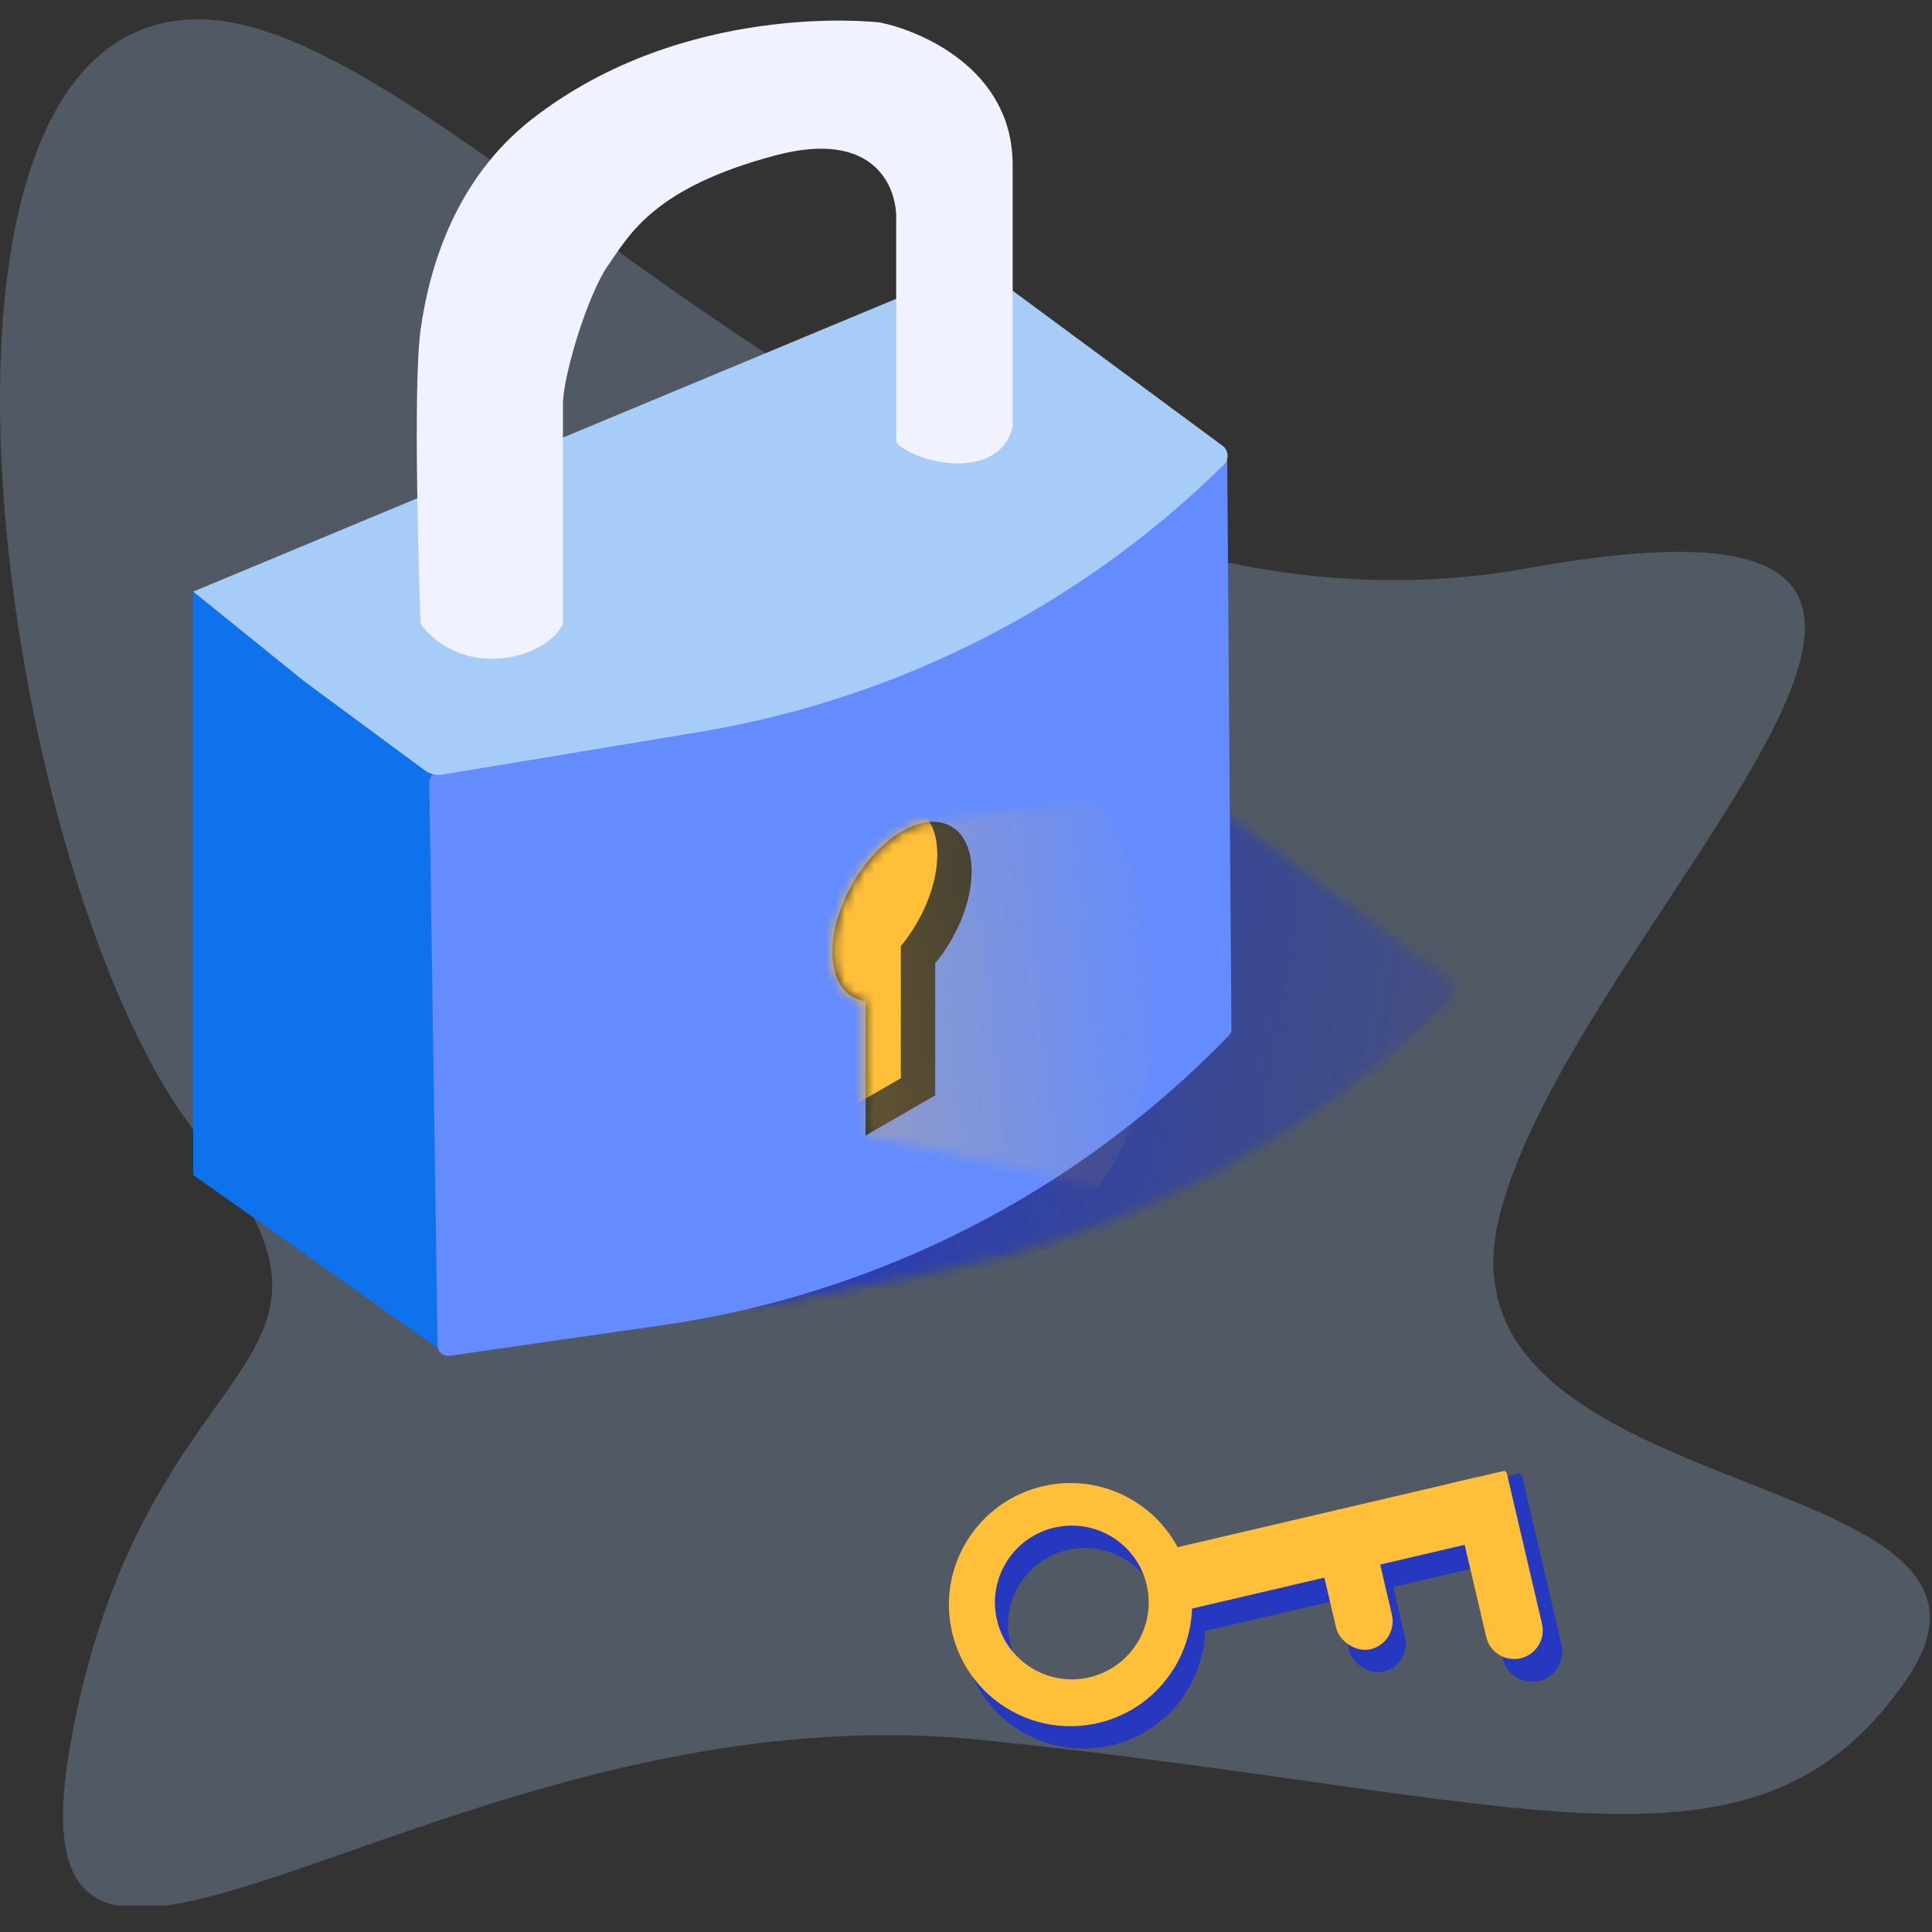 <svg width="200" height="200" viewBox="0 0 200 200" fill="none" xmlns="http://www.w3.org/2000/svg">
<rect x="0" y="0" width="200" height="200" fill="#333333" stroke="none"/>
<g clip-path="url(#clip0_1145_215452)">
<path opacity="0.25" d="M155.231 125.852C147.49 156.546 213.05 151.137 197.326 173.909C181.602 196.681 158.028 185.888 101.632 180.118C45.237 174.348 -0.263 221.896 7.365 180.118C14.994 138.34 40.872 142.735 20.557 117.62C0.241 92.505 -13.14 2 20.557 2C47.733 2 96.151 70.028 158.278 58.804C220.405 47.579 162.972 95.159 155.231 125.852Z" fill="#A8CCF8"/>
</g>
<mask id="mask0_1145_215452" style="mask-type:alpha" maskUnits="userSpaceOnUse" x="45" y="83" width="106" height="54">
<path d="M46.51 119.551C44.436 118.019 44.847 114.806 47.24 113.845L123.038 83.419C124.098 82.993 125.303 83.148 126.222 83.826L150.052 101.43C150.713 101.919 150.782 102.883 150.196 103.46C135.386 118.061 116.571 127.93 96.139 131.812L69.972 136.785C69.264 136.919 68.532 136.736 67.971 136.283L55.046 125.857L46.51 119.551Z" fill="#2538BF"/>
</mask>
<g mask="url(#mask0_1145_215452)">
<circle cx="129.816" cy="118.403" r="54.345" transform="rotate(66.737 129.816 118.403)" fill="url(#paint0_linear_1145_215452)"/>
</g>
<path d="M46.341 139.856L45.251 81.005V80.565C45.251 80.496 45.219 80.431 45.165 80.39L20 61.243V121.513C20 121.584 20.035 121.651 20.093 121.692L45.995 140.039C46.142 140.143 46.344 140.036 46.341 139.856Z" fill="#0E72ED"/>
<path d="M126.736 47.079L45.126 79.986C44.705 80.156 44.432 80.567 44.438 81.021L45.297 139.279C45.307 139.94 45.896 140.443 46.551 140.349L68.559 137.187C90.916 133.975 111.566 123.408 127.249 107.155C127.397 107.002 127.479 106.797 127.477 106.584L127.038 47.281C127.037 47.126 126.88 47.021 126.736 47.079Z" fill="#648CFE"/>
<path d="M20 61.243L99.483 28.134C100.551 27.689 101.775 27.837 102.706 28.525L126.561 46.148C127.198 46.618 127.263 47.545 126.7 48.1C111.89 62.701 92.927 72.366 72.41 75.77L45.782 80.188C45.149 80.293 44.499 80.137 43.983 79.755L31.507 70.539L20 61.243Z" fill="#A8CCF8"/>
<path d="M43.539 34.145C42.706 40.176 43.437 61.724 43.53 64.358C43.536 64.531 43.597 64.699 43.707 64.833C48.116 70.214 56.137 68.325 58.18 64.798C58.246 64.683 58.276 64.554 58.276 64.422V41.848C58.276 38.964 60.792 30.55 62.965 27.447C65.137 24.343 67.653 19.409 80.38 16.059C90.548 13.384 92.878 19.392 92.773 22.744C92.772 22.753 92.772 22.752 92.772 22.762V45.502C92.772 45.739 92.871 45.959 93.059 46.103C96.004 48.357 103.446 49.43 104.804 44.292C104.821 44.227 104.829 44.163 104.829 44.096V17.064C104.829 7.012 95.054 3.129 91.127 2.334L91.119 2.332C91.105 2.329 91.098 2.328 91.081 2.326C90.425 2.25 70.806 0.09 55.087 12.316C47.123 18.51 44.428 27.717 43.539 34.145Z" fill="#F0F2FF"/>
<path fill-rule="evenodd" clip-rule="evenodd" d="M96.81 99.714C99.057 97.009 100.583 93.379 100.583 90.219C100.583 85.625 97.358 83.763 93.379 86.06C89.401 88.357 86.175 93.944 86.175 98.538C86.175 101.534 87.547 103.368 89.606 103.644L89.606 117.551L96.81 113.392L96.81 99.714Z" fill="#252A30"/>
<mask id="mask1_1145_215452" style="mask-type:alpha" maskUnits="userSpaceOnUse" x="86" y="85" width="15" height="33">
<path fill-rule="evenodd" clip-rule="evenodd" d="M96.81 99.715C99.057 97.009 100.583 93.38 100.583 90.22C100.583 85.626 97.358 83.763 93.379 86.061C89.401 88.358 86.175 93.944 86.175 98.538C86.175 101.535 87.547 103.369 89.606 103.645L89.606 117.552L96.81 113.393L96.81 99.715Z" fill="#F4D176"/>
</mask>
<g mask="url(#mask1_1145_215452)">
<path fill-rule="evenodd" clip-rule="evenodd" d="M93.256 97.938C95.504 95.233 97.03 91.603 97.03 88.443C97.03 83.849 93.805 81.987 89.826 84.284C85.847 86.581 82.622 92.167 82.622 96.762C82.622 99.758 83.994 101.592 86.052 101.868L86.052 115.775L93.256 111.616L93.256 97.938Z" fill="#FFBF39"/>
</g>
<mask id="mask2_1145_215452" style="mask-type:alpha" maskUnits="userSpaceOnUse" x="89" y="80" width="45" height="48">
<path d="M133.947 80.569L95.502 85.01L89.604 98.334V117.547L133.947 127.203V80.569Z" fill="#FFBF39"/>
</mask>
<g mask="url(#mask2_1145_215452)">
<circle opacity="0.6" cx="84.76" cy="102.99" r="35.132" transform="rotate(51.24 84.76 102.99)" fill="url(#paint1_linear_1145_215452)"/>
</g>
<path fill-rule="evenodd" clip-rule="evenodd" d="M99.912 171.29C101.494 178.058 108.264 182.262 115.032 180.679C121.8 179.097 126.003 172.327 124.421 165.559C122.838 158.791 116.069 154.588 109.301 156.17C102.533 157.753 98.329 164.522 99.912 171.29ZM104.555 170.015C105.556 174.294 109.837 176.952 114.116 175.952C118.396 174.951 121.054 170.67 120.054 166.391C119.053 162.111 114.772 159.453 110.492 160.453C106.213 161.454 103.555 165.735 104.555 170.015Z" fill="#2538BF"/>
<path d="M154.005 155.291C154.802 155.105 155.6 155.6 155.786 156.398L156.935 161.308L124.71 168.843C122.955 169.253 121.2 168.163 120.79 166.409C120.38 164.654 121.469 162.899 123.224 162.489L154.005 155.291Z" fill="#2538BF"/>
<path d="M151.419 153.916L157.179 152.569C157.353 152.529 157.527 152.637 157.568 152.811L161.649 170.265C162.041 171.943 160.999 173.621 159.322 174.013C157.645 174.405 155.967 173.363 155.575 171.686L151.419 153.916Z" fill="#2538BF"/>
<rect x="136.963" y="159.276" width="5.932" height="14.831" rx="2.966" transform="rotate(-13.161 136.963 159.276)" fill="#2538BF"/>
<path fill-rule="evenodd" clip-rule="evenodd" d="M98.561 168.976C100.144 175.744 106.913 179.947 113.681 178.365C120.449 176.782 124.653 170.013 123.07 163.245C121.488 156.477 114.718 152.273 107.95 153.856C101.182 155.438 96.979 162.208 98.561 168.976ZM103.205 167.7C104.205 171.98 108.486 174.638 112.766 173.637C117.046 172.636 119.704 168.356 118.703 164.076C117.702 159.796 113.422 157.138 109.142 158.139C104.862 159.139 102.204 163.42 103.205 167.7Z" fill="#FFBF39"/>
<path d="M152.654 152.976C153.451 152.79 154.249 153.285 154.435 154.083L155.583 158.993L123.359 166.528C121.604 166.938 119.849 165.848 119.439 164.094C119.029 162.339 120.118 160.584 121.873 160.174L152.654 152.976Z" fill="#FFBF39"/>
<path d="M150.137 153.565L155.629 152.281C155.786 152.244 155.943 152.342 155.98 152.499L159.628 168.1C160.001 169.695 159.01 171.29 157.415 171.663C155.82 172.036 154.224 171.045 153.851 169.45L150.137 153.565Z" fill="#FFBF39"/>
<rect x="135.613" y="156.961" width="5.932" height="14.831" rx="2.966" transform="rotate(-13.161 135.613 156.961)" fill="#FFBF39"/>
<defs>
<linearGradient id="paint0_linear_1145_215452" x1="102.643" y1="165.955" x2="162.423" y2="72.21" gradientUnits="userSpaceOnUse">
<stop stop-color="#2538BF"/>
<stop offset="0.927" stop-color="#2538BF" stop-opacity="0"/>
</linearGradient>
<linearGradient id="paint1_linear_1145_215452" x1="67.194" y1="133.731" x2="105.84" y2="73.128" gradientUnits="userSpaceOnUse">
<stop stop-color="#FFBF39"/>
<stop offset="1" stop-color="#FFBF39" stop-opacity="0"/>
</linearGradient>
<clipPath id="clip0_1145_215452">
<rect width="200" height="195.261" fill="white" transform="translate(0 2)"/>
</clipPath>
</defs>
</svg>
